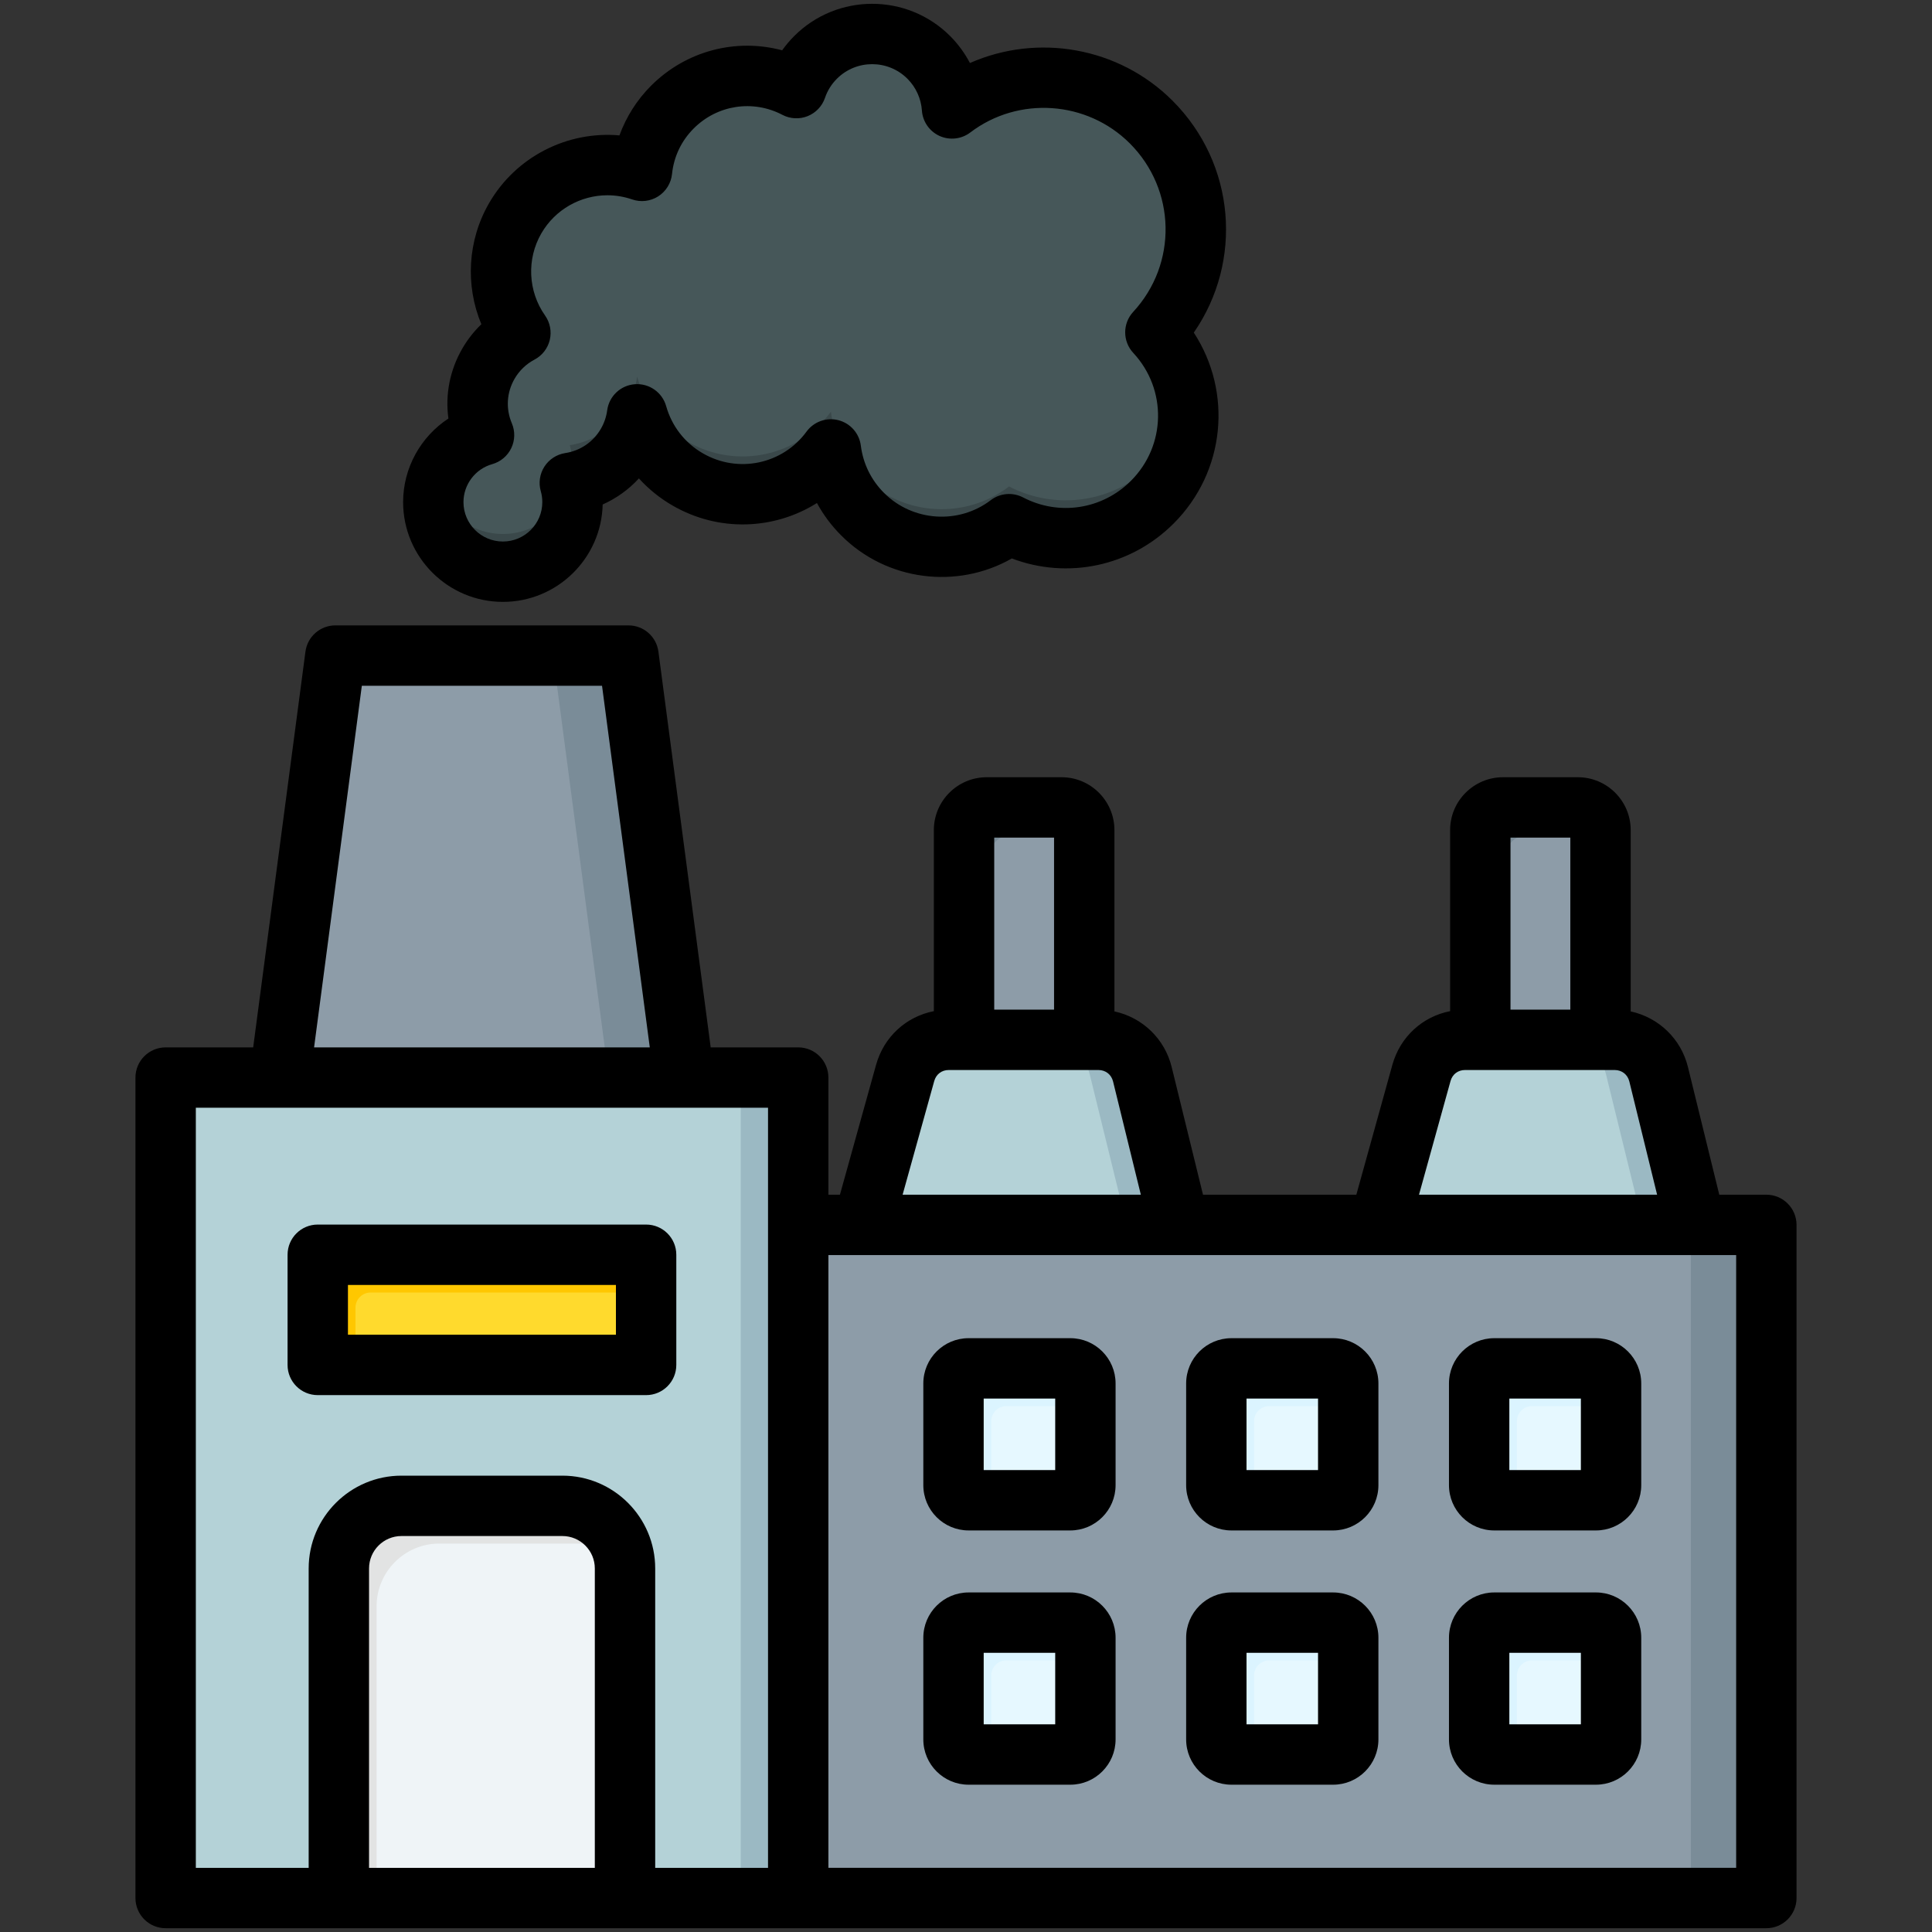 <svg id="Layer_1" enable-background="new 0 0 512 512" viewBox="0 0 512 512" xmlns="http://www.w3.org/2000/svg"><rect x="0" y="0" width="512" height="512" fill="#333333" stroke="none"/><g clip-rule="evenodd" fill-rule="evenodd"><g><g><path d="m287.337 295.225v-75.243c0-3.305-2.695-6-6-6h-19.855c-3.305 0-6 2.695-6 6v70.03zm136.817 0v-75.243c0-3.305-2.695-6-6-6h-19.855c-3.305 0-6 2.695-6 6v68.944z" fill="#8d9ca8"/><path d="m287.337 221.194v-1.212c0-3.305-2.695-6-6-6h-19.855c-3.305 0-6 2.695-6 6v70.03l6.683 1.094v-63.913c0-3.305 2.695-5.999 6-5.999zm136.817 0v-1.212c0-3.305-2.695-6-6-6h-19.855c-3.305 0-6 2.695-6 6v68.944l6.683 1.322v-63.054c0-3.305 2.695-5.999 6-5.999h19.172z" fill="#7a8c98"/><path d="m457.319 357.077-98.186-9.412 17.561-63.308c1.462-5.271 6.092-8.792 11.563-8.792h39.649c5.597 0 10.321 3.705 11.655 9.14zm-136.816 0-98.186-9.626 17.556-63.103c1.465-5.267 6.093-8.784 11.561-8.784h39.657c5.597 0 10.321 3.705 11.654 9.14z" fill="#b4d2d7"/><path d="m457.319 357.077-14.289-1.37-17.421-71.002c-1.334-5.436-6.057-9.14-11.655-9.14h13.953c5.597 0 10.321 3.705 11.655 9.14zm-136.816 0-14.297-1.402-17.414-70.97c-1.334-5.436-6.057-9.14-11.654-9.14h13.953c5.597 0 10.321 3.705 11.654 9.14z" fill="#9bb9c3"/><path d="m184.132 306.801-17.574-133.068h-77.68l-16.604 125.729z" fill="#8d9ca8"/><path d="m184.132 306.801-17.574-133.068h-20.001l17.4 131.744z" fill="#7a8c98"/><path d="m464.1 503h-416.2c-2.203 0-4-1.797-4-4v-209.435c0-2.203 1.797-4 4-4h159.636c2.203 0 4 1.797 4 4v35.04h252.564c2.203 0 4 1.797 4 4v170.395c0 2.203-1.797 4-4 4z" fill="#b4d2d7"/><path d="m464.1 503h-267.793v-213.435c0-2.203-1.797-4-4-4h15.229c2.203 0 4 1.797 4 4v35.04h252.564c2.203 0 4 1.797 4 4v170.395c0 2.203-1.797 4-4 4z" fill="#9bb9c3"/><path d="m149.043 399.063h-42.649c-9.126 0-16.592 7.466-16.592 16.592v87.345h75.833v-87.345c0-9.124-7.467-16.592-16.592-16.592z" fill="#eff4f7"/><path d="m149.043 399.063h-42.649c-9.126 0-16.592 7.466-16.592 16.592v87.345h10v-77.345c0-9.126 7.466-16.592 16.592-16.592h42.65c1.966 0 3.855.347 5.609.983-2.314-6.386-8.451-10.983-15.61-10.983z" fill="#e2e3e3"/><path d="m88.209 332.528h79.019c2.203 0 4 1.797 4 4v21.201c0 2.203-1.797 4-4 4h-79.019c-2.203 0-4-1.797-4-4v-21.201c0-2.203 1.797-4 4-4z" fill="#ffda2d"/><path d="m88.209 332.528h79.019c2.203 0 4 1.797 4 4v6h-73.019c-2.203 0-4 1.797-4 4v15.201h-6c-2.203 0-4-1.797-4-4v-21.201c0-2.203 1.797-4 4-4z" fill="#ffc700"/><path d="m211.536 324.605h252.564c2.203 0 4 1.797 4 4v170.395c0 2.203-1.797 4-4 4h-252.564z" fill="#8d9ca8"/><path d="m444.1 324.605h20c2.203 0 4 1.797 4 4v170.395c0 2.203-1.797 4-4 4h-20c2.203 0 4-1.797 4-4v-170.395c0-2.203-1.797-4-4-4z" fill="#7a8c98"/><path d="m256.689 362.634h26.953c2.203 0 4 1.797 4 4v26.953c0 2.203-1.797 4-4 4h-26.953c-2.203 0-4-1.797-4-4v-26.953c0-2.204 1.797-4 4-4zm0 67.385h26.953c2.203 0 4 1.797 4 4v26.953c0 2.203-1.797 4-4 4h-26.953c-2.203 0-4-1.797-4-4v-26.953c0-2.203 1.797-4 4-4zm69.653 0h26.953c2.203 0 4 1.797 4 4v26.953c0 2.203-1.797 4-4 4h-26.953c-2.203 0-4-1.797-4-4v-26.953c0-2.203 1.797-4 4-4zm0-67.385h26.953c2.203 0 4 1.797 4 4v26.953c0 2.203-1.797 4-4 4h-26.953c-2.203 0-4-1.797-4-4v-26.953c0-2.204 1.797-4 4-4zm69.653 0h26.953c2.203 0 4 1.797 4 4v26.953c0 2.203-1.797 4-4 4h-26.953c-2.203 0-4-1.797-4-4v-26.953c0-2.204 1.797-4 4-4zm0 67.385h26.953c2.203 0 4 1.797 4 4v26.953c0 2.203-1.797 4-4 4h-26.953c-2.203 0-4-1.797-4-4v-26.953c0-2.203 1.797-4 4-4z" fill="#e6f8ff"/><path d="m256.689 362.634h26.953c2.203 0 4 1.797 4 4v6h-20.953c-2.203 0-4 1.797-4 4v20.953h-6c-2.203 0-4-1.797-4-4v-26.953c0-2.204 1.797-4 4-4zm0 67.385h26.953c2.203 0 4 1.797 4 4v6h-20.953c-2.203 0-4 1.797-4 4v20.953h-6c-2.203 0-4-1.797-4-4v-26.953c0-2.203 1.797-4 4-4zm69.653 0h26.953c2.203 0 4 1.797 4 4v6h-20.953c-2.203 0-4 1.797-4 4v20.953h-6c-2.203 0-4-1.797-4-4v-26.953c0-2.203 1.797-4 4-4zm0-67.385h26.953c2.203 0 4 1.797 4 4v6h-20.953c-2.203 0-4 1.797-4 4v20.953h-6c-2.203 0-4-1.797-4-4v-26.953c0-2.204 1.797-4 4-4zm69.653 0h26.953c2.203 0 4 1.797 4 4v6h-20.952c-2.203 0-4 1.797-4 4v20.953h-6c-2.203 0-4-1.797-4-4v-26.953c-.001-2.204 1.796-4 3.999-4zm0 67.385h26.953c2.203 0 4 1.797 4 4v6h-20.952c-2.203 0-4 1.797-4 4v20.953h-6c-2.203 0-4-1.797-4-4v-26.953c-.001-2.203 1.796-4 3.999-4z" fill="#dbf4ff"/></g><g><path d="m306.191 88.078c14.582-15.784 14.211-40.404-1.119-55.734-14.402-14.402-37.002-15.601-52.773-3.605-.341-4.927-2.395-9.759-6.163-13.526-8.285-8.285-21.716-8.285-30.001 0-2.371 2.371-4.063 5.165-5.076 8.138-10.584-5.547-23.964-3.872-32.859 5.022-4.733 4.733-7.419 10.737-8.063 16.912-12.516-4.326-26.74.671-33.608 12.566-5.679 9.837-4.757 21.671 1.388 30.379-3.428 1.801-6.405 4.562-8.484 8.164-3.464 5.999-3.664 12.986-1.153 18.907-7.759 2.179-13.45 9.305-13.45 17.761 0 10.188 8.259 18.447 18.446 18.447s18.446-8.259 18.446-18.447c0-1.765-.248-3.471-.711-5.087 6.143-.943 11.819-4.563 15.169-10.364 1.434-2.484 2.307-5.136 2.662-7.813 1.981 7.033 6.6 13.33 13.428 17.271 12.959 7.482 29.286 3.838 37.928-7.965.794 6.28 3.6 12.353 8.422 17.175 10.587 10.588 27.206 11.464 38.793 2.632 12.229 6.388 27.676 4.447 37.948-5.826 12.385-12.382 12.66-32.286.83-45.007z" fill="#465759"/><path d="m310.066 83.167c5.49-8.188 7.649-17.946 6.477-27.369-1.007 8.072-4.457 15.898-10.353 22.28 1.482 1.594 2.774 3.299 3.876 5.089zm-176.872-16.236c-.842 4.658-.481 9.411.965 13.821 1.167-.98 2.428-1.822 3.757-2.521-2.394-3.393-3.995-7.261-4.722-11.3zm-6.009 35.059c-.312 1.28-.5 2.574-.569 3.867.543-.21 1.097-.396 1.663-.555-.454-1.073-.82-2.182-1.094-3.312zm-11.669 26.073c-.447 1.59-.686 3.267-.686 5 0 10.188 8.259 18.447 18.446 18.447s18.446-8.259 18.446-18.447c0-1.733-.24-3.41-.686-5-2.18 7.758-9.305 13.446-17.76 13.446-8.454 0-15.58-5.688-17.76-13.446zm35.546-.096c.43-1.562.66-3.206.66-4.904 0-1.765-.248-3.471-.711-5.087 6.143-.943 11.819-4.563 15.169-10.364 1.434-2.483 2.307-5.136 2.662-7.813 1.981 7.033 6.6 13.33 13.428 17.271 12.959 7.482 29.286 3.838 37.928-7.965.794 6.28 3.6 12.353 8.422 17.175 10.587 10.588 27.206 11.464 38.793 2.632 12.229 6.388 27.676 4.447 37.948-5.826 5.056-5.056 8.093-11.367 9.113-17.93 1.531 9.875-1.504 20.322-9.113 27.93-10.273 10.272-25.719 12.213-37.948 5.826-11.588 8.832-28.207 7.956-38.793-2.632-4.823-4.822-7.629-10.895-8.422-17.175-8.642 11.803-24.969 15.446-37.928 7.965-6.828-3.942-11.447-10.239-13.428-17.271-.355 2.677-1.228 5.329-2.662 7.813-3.34 5.785-8.994 9.4-15.118 10.355z" fill="#3a484a"/></g></g><path d="m92.209 340.522h71.018v13.2h-71.018zm-8 29.2h87.019c4.419 0 8-3.581 8-8v-29.201c0-4.419-3.581-7.999-8-7.999h-87.019c-4.419 0-8 3.579-8 7.999v29.201c-.001 4.419 3.58 8 8 8zm176.48.91h18.953v18.95h-18.953zm-4 34.95h26.952c6.619 0 12-5.381 12-12v-26.952c0-6.618-5.381-11.999-12-11.999h-26.952c-6.617 0-11.999 5.381-11.999 11.999v26.952c0 6.62 5.382 12 11.999 12zm143.306 32.43h18.953v18.95h-18.953zm-4.002 34.95h26.954c6.617 0 11.999-5.381 11.999-11.999v-26.949c0-6.621-5.383-12.001-11.999-12.001h-26.954c-6.615 0-11.999 5.38-11.999 12.001v26.949c0 6.619 5.385 11.999 11.999 11.999zm-65.652-102.33h18.953v18.95h-18.953zm-3.999 34.95h26.954c6.615 0 11.999-5.381 11.999-12v-26.952c0-6.618-5.384-11.999-11.999-11.999h-26.954c-6.617 0-12.001 5.381-12.001 11.999v26.952c0 6.62 5.384 12 12.001 12zm73.653-34.95h18.953v18.95h-18.953zm-4.002 34.95h26.954c6.617 0 11.999-5.381 11.999-12v-26.952c0-6.618-5.383-11.999-11.999-11.999h-26.954c-6.615 0-11.999 5.381-11.999 11.999v26.952c0 6.62 5.385 12 11.999 12zm-65.652 32.43h18.953v18.95h-18.953zm-3.999 34.95h26.954c6.615 0 11.999-5.381 11.999-11.999v-26.949c0-6.621-5.384-12.001-11.999-12.001h-26.954c-6.617 0-12.001 5.38-12.001 12.001v26.949c0 6.619 5.384 11.999 12.001 11.999zm-65.653-34.95h18.953v18.95h-18.953zm-4 34.95h26.952c6.619 0 12-5.381 12-11.999v-26.949c0-6.621-5.381-12.001-12-12.001h-26.952c-6.617 0-11.999 5.38-11.999 12.001v26.949c0 6.619 5.382 11.999 11.999 11.999zm-126.246-349.96c2.212-.621 4.051-2.17 5.047-4.24.995-2.069 1.052-4.469.153-6.589-1.638-3.861-1.376-8.16.716-11.78 1.251-2.17 3.077-3.931 5.277-5.09 2.04-1.07 3.517-2.961 4.057-5.2.538-2.24.087-4.611-1.242-6.489-4.532-6.422-4.922-14.962-.995-21.761 3.688-6.39 10.46-10.109 17.511-10.109 2.186 0 4.399.359 6.554 1.1 2.306.799 4.85.499 6.91-.811 2.06-1.321 3.408-3.488 3.662-5.92.479-4.62 2.472-8.801 5.762-12.088 6.241-6.239 15.68-7.682 23.487-3.594 2.07 1.085 4.509 1.212 6.681.349 2.17-.868 3.852-2.636 4.607-4.848.652-1.919 1.715-3.622 3.161-5.069 5.148-5.15 13.534-5.15 18.686 0 2.257 2.259 3.618 5.249 3.839 8.427.202 2.933 1.998 5.513 4.677 6.734 2.677 1.207 5.806.858 8.146-.924 12.751-9.696 30.925-8.446 42.274 2.891 12.284 12.292 12.679 31.903.899 44.652-2.839 3.071-2.831 7.82.02 10.879 8.989 9.671 8.715 24.561-.628 33.9-7.593 7.6-19.082 9.362-28.587 4.392-2.752-1.431-6.085-1.152-8.555.73-8.527 6.501-20.688 5.67-28.287-1.92-3.415-3.421-5.539-7.751-6.142-12.521-.412-3.261-2.763-5.93-5.933-6.749-3.174-.82-6.525.379-8.459 3.019-6.344 8.671-18.152 11.151-27.473 5.76-4.777-2.75-8.23-7.2-9.728-12.509-1.029-3.651-4.489-6.081-8.271-5.81-3.787.269-6.86 3.17-7.359 6.93-.229 1.709-.787 3.349-1.66 4.86-2.015 3.5-5.462 5.85-9.454 6.46-2.271.35-4.283 1.659-5.523 3.59-1.24 1.94-1.588 4.311-.956 6.519.267.93.401 1.901.401 2.89 0 5.76-4.684 10.441-10.444 10.441s-10.447-4.681-10.447-10.441c.003-4.671 3.134-8.801 7.616-10.061zm2.834 36.499c14.372 0 26.103-11.519 26.438-25.81 3.639-1.62 6.904-3.97 9.603-6.91 2.559 2.82 5.568 5.261 8.952 7.21 12.239 7.06 26.918 6.431 38.227-.689 1.706 3.139 3.872 6.039 6.466 8.628 12.056 12.06 30.719 14.32 45.188 6.06 14.755 5.6 31.466 2.15 42.867-9.249 13.777-13.781 15.637-34.85 5.35-50.6 13.082-18.9 11.096-44.721-5.639-61.461-14.298-14.298-35.84-17.868-53.688-9.979-1.365-2.612-3.128-5.031-5.248-7.154-11.39-11.389-29.925-11.389-41.314 0-1.183 1.184-2.249 2.443-3.198 3.782-12.239-3.277-25.458.104-34.738 9.379-3.738 3.74-6.591 8.253-8.384 13.171-13.749-1.221-27.399 5.571-34.559 17.97-5.699 9.87-6.322 21.79-2.037 32.071-1.969 1.9-3.675 4.069-5.059 6.47-3.301 5.72-4.543 12.18-3.669 18.52-7.322 4.79-12.005 13.079-12.005 22.149 0 14.583 11.863 26.442 26.447 26.442zm326.823 335.491v-162.39h-240.564v162.389h240.564zm-302.466 0h-59.833v-79.339c0-4.742 3.854-8.592 8.592-8.592h42.65c4.736 0 8.591 3.85 8.591 8.592zm-105.735-201.429v201.429h29.902v-79.339c0-13.561 11.032-24.59 24.592-24.59h42.65c13.559 0 24.592 11.029 24.592 24.59v79.339h29.901v-201.429zm43.991-111.831h63.655l12.655 95.831h-88.966zm151.69 104.761c.501-1.811 1.978-2.931 3.854-2.931h39.656c1.907 0 3.43 1.19 3.885 3.039l7.359 30h-63.132zm31.757-64.521v45.59h-15.855v-45.59zm105.066 64.521c.501-1.811 1.979-2.931 3.856-2.931h39.649c1.905 0 3.43 1.19 3.885 3.039l7.359 30h-63.099zm31.75-64.521v45.59h-15.855v-45.59zm51.947 94.63h-12.475l-8.295-33.81c-1.853-7.56-7.822-13.169-15.177-14.761v-48.06c0-7.709-6.281-14-14-14h-19.853c-7.72 0-14.002 6.29-14.002 14v47.99c-7.321 1.431-13.243 6.79-15.311 14.25l-9.541 34.39h-40.638l-8.295-33.81c-1.853-7.56-7.821-13.18-15.177-14.761v-48.06c0-7.709-6.28-14-14-14h-19.854c-7.72 0-14 6.29-14 14v47.99c-7.321 1.431-13.243 6.781-15.317 14.241l-9.572 34.399h-3.058v-31.039c0-4.421-3.583-8-8-8h-23.195l-13.853-104.881c-.525-3.979-3.918-6.951-7.93-6.951h-77.68c-4.012 0-7.405 2.972-7.93 6.951l-13.851 104.883h-23.198c-4.417 0-8 3.579-8 8v217.429c0 4.421 3.583 8 8 8h424.202c4.417 0 8.002-3.579 8.002-8v-178.39c0-4.419-3.584-8-8.002-8z"/></g></svg>